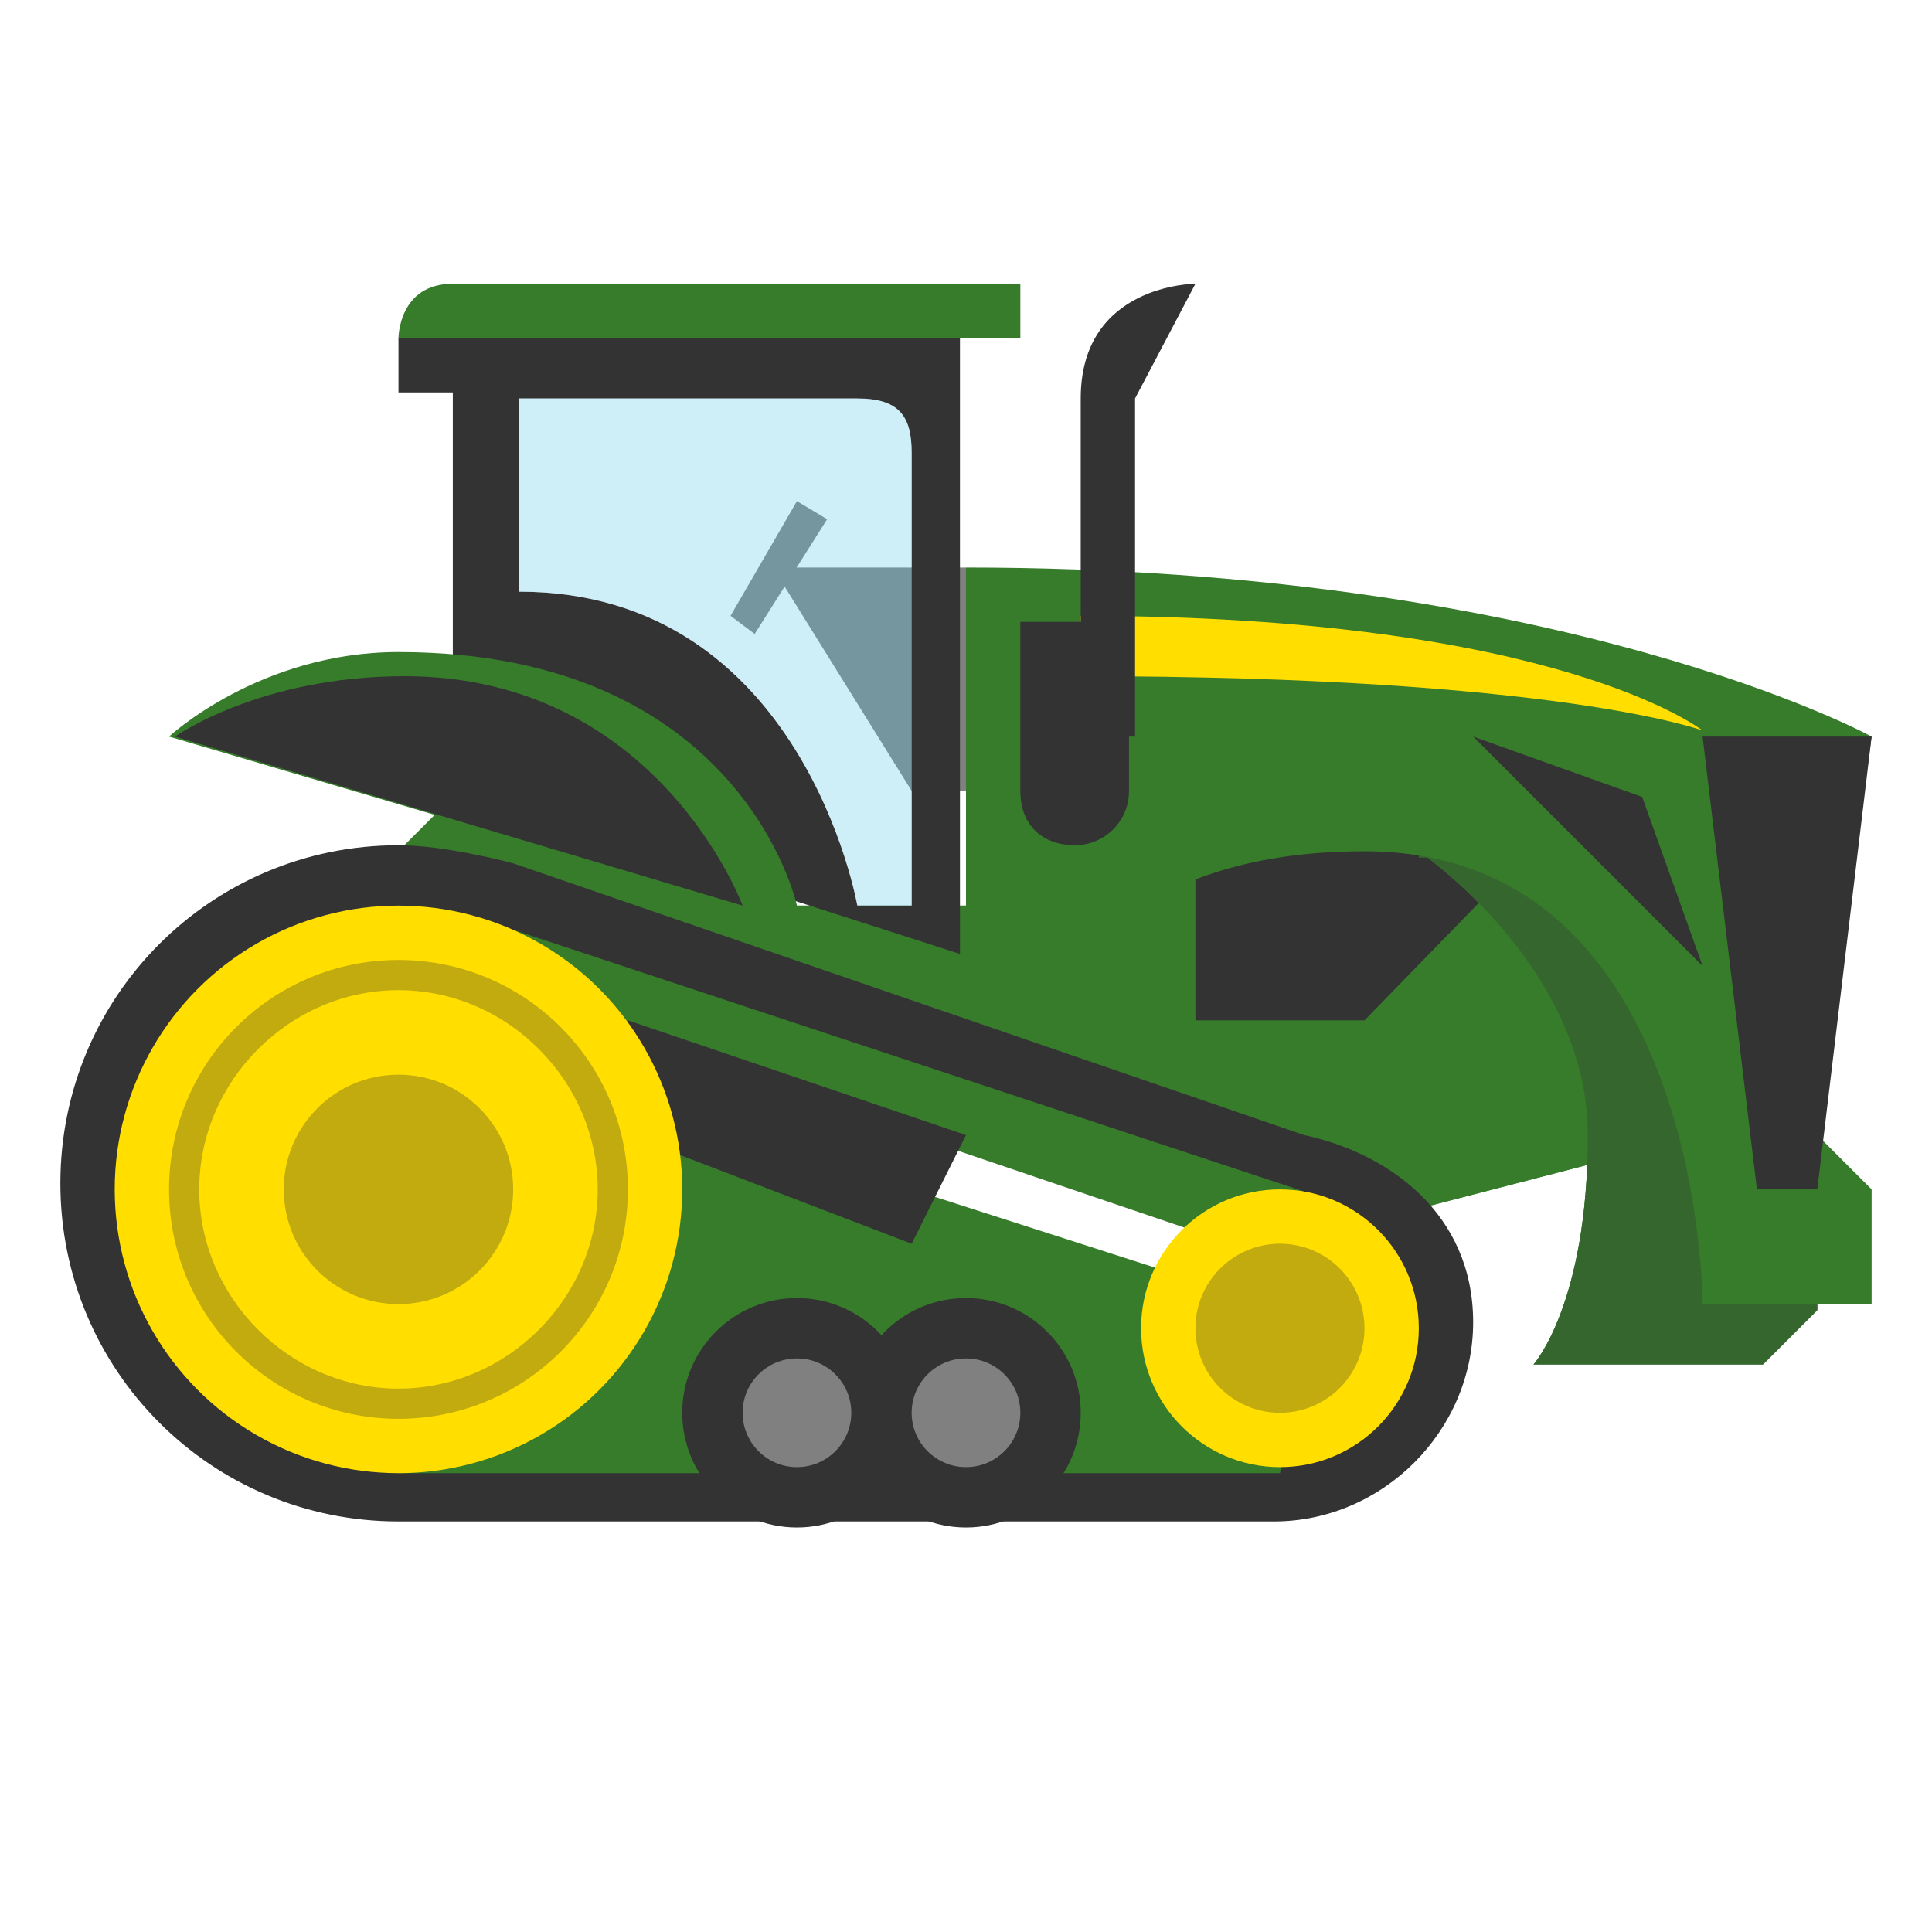 <svg data-icon-name="TractorTrack" xmlns="http://www.w3.org/2000/svg" xml:space="preserve" viewBox="0 0 32 32" class="tractor-track" style="background-image: none; background-position: 0% 0%; display: inline; fill: rgb(51, 51, 51); height: 32px; width: 32px;"><path id="tractor-track__outline" d="M6.6 26.3c-3.7 0-6.6-3-6.6-6.6 0-2.7 1.7-5.1 4-6.1l-1.5-.5c-.3-.1-.6-.4-.7-.7s0-.7.3-1c.1-.1 1.8-1.7 4.5-1.7V7.6c-.5 0-.9-.5-.9-1v-1c0-.9.7-1.9 1.9-1.9H17c.4 0 .8.3.9.6.6-.5 1.3-.6 1.9-.6.3 0 .7.2.9.5s.2.7 0 1l-.8 1.7v1.7c7.6.6 11.5 2.7 11.7 2.8.4.2.6.6.5 1l-.9 6.1.6.6c.2.2.3.4.3.7v1.9c0 .6-.4 1-1 1h-.5l-.6.6c-.2.2-.4.3-.7.3h-4c-.6 1.6-2.2 2.8-4 2.8H6.6z" class="outline" style="fill: rgb(255, 255, 255);"></path><g id="tractor-track__main_shape"><path d="M15.1 15h-.9s-.9-5.2-5.6-5.2V6.6h5.6c.7 0 .9.3.9.9z" class="quinary" style="fill: rgb(255, 255, 255);"></path><path d="M6.6 14.1v10.3l21.6-5.6v-4.7H16v.9h-2.8l-4.7-2.8z" class="primary" style="fill: rgb(54, 124, 43);"></path><path d="M6.6 14.1v10.3l21.6-5.6v-4.7H16v.9h-2.8l-4.7-2.8z" class="primary" style="fill: rgb(54, 124, 43);"></path><path d="M21.6 18.8 8.5 14.3S7.4 14 6.6 14C3.5 14 1 16.5 1 19.6s2.5 5.6 5.6 5.6h14.5c1.8 0 3.3-1.5 3.3-3.3s-1.4-2.8-2.8-3.1" class="quaternary" style="fill: rgb(51, 51, 51);"></path><path d="M6.6 24.4h14.6l.9-4.5-13.6-4.5zM16.9 4.7H7.5c-.9 0-.9.9-.9.9h10.3z" class="primary" style="fill: rgb(54, 124, 43);"></path><path d="m13.7 8.6-.5-.3-1.1 1.9.4.3z" class="tertiary" style="fill: rgb(128, 128, 128);"></path><path d="M16 9.4v3.7h-.9l-2.3-3.7z" class="tertiary" style="fill: rgb(128, 128, 128);"></path><path d="M6.6 5.6v.9h.9v5.6l5.6 2.8 2.8.9V5.6zm8.5 9.4h-.9s-.9-5.2-5.6-5.2V6.6h5.6c.7 0 .9.3.9.9zM26.3 13.1l-3.7 3.8h-2.8v-3.8z" class="quaternary" style="fill: rgb(51, 51, 51);"></path><path d="M23.5 14.1s2.8 1.9 2.8 4.7-.9 3.8-.9 3.8h3.8l.9-.9v-7.5h-6.6z" class="primary" style="fill: rgb(54, 124, 43);"></path><path d="M23.5 14.1s2.8 1.9 2.8 4.7-.9 3.8-.9 3.8h3.8l.9-.9v-7.5h-6.6z" class="primary" style="fill: rgb(54, 124, 43);"></path><path d="M23.5 14.1s2.8 1.9 2.8 4.7-.9 3.8-.9 3.8h3.8l.9-.9v-7.5h-6.6z" class="shadow" style="opacity: 0.3; fill: rgb(51, 51, 51);"></path><path d="m30.1 18.8.9.9v1.9h-2.8s0-7.5-5.6-7.5c-3.7 0-4.7 1.9-4.7 1.9H16V9.4c9.9 0 15 2.8 15 2.8z" class="primary" style="fill: rgb(54, 124, 43);"></path><path d="m28.2 16-3.8-3.8 2.8 1z" class="quaternary" style="fill: rgb(51, 51, 51);"></path><path d="M17.9 11.2c7.9 0 10.3.9 10.3.9s-2.4-1.9-10.3-1.9z" class="secondary" style="fill: rgb(255, 222, 0);"></path><path d="m31 12.2-.9 7.5h-1l-.9-7.5z" class="quaternary" style="fill: rgb(51, 51, 51);"></path><circle cx="13.2" cy="23.4" r="1.9" class="quaternary" style="fill: rgb(51, 51, 51);"></circle><circle cx="16" cy="23.4" r="1.9" class="quaternary" style="fill: rgb(51, 51, 51);"></circle><circle cx="16" cy="23.4" r=".9" class="tertiary" style="fill: rgb(128, 128, 128);"></circle><path d="m20.7 21.5-5.6-1.8v-.9l5.6 1.9z" class="quinary" style="fill: rgb(255, 255, 255);"></path><circle cx="13.2" cy="23.4" r=".9" class="tertiary" style="fill: rgb(128, 128, 128);"></circle><circle cx="21.2" cy="22" r="2.3" class="secondary" style="fill: rgb(255, 222, 0);"></circle><circle cx="21.2" cy="22" r="1.4" class="shadow" style="opacity: 0.3; fill: rgb(51, 51, 51);"></circle><path d="m10.4 18.8 4.7 1.8.9-1.8-5.6-1.9z" class="quaternary" style="fill: rgb(51, 51, 51);"></path><circle cx="6.6" cy="19.7" r="4.7" class="secondary" style="fill: rgb(255, 222, 0);"></circle><path d="M6.6 15.9c-2.1 0-3.8 1.7-3.8 3.8s1.7 3.8 3.8 3.8 3.8-1.7 3.8-3.8-1.7-3.8-3.8-3.8m0 7.1c-1.8 0-3.3-1.5-3.3-3.3s1.5-3.3 3.3-3.3 3.3 1.5 3.3 3.3S8.4 23 6.6 23" class="shadow" style="opacity: 0.3; fill: rgb(51, 51, 51);"></path><circle cx="6.6" cy="19.7" r="1.9" class="shadow" style="opacity: 0.3; fill: rgb(51, 51, 51);"></circle><path d="m2.8 12.2 9.5 2.8h.9s-.9-4.2-6.6-4.2c-2.3 0-3.8 1.4-3.8 1.4" class="primary" style="fill: rgb(54, 124, 43);"></path><path d="m2.9 12.2 9.4 2.8s-1.4-3.8-5.6-3.8c-2.4 0-3.8 1-3.8 1" class="quaternary" style="fill: rgb(51, 51, 51);"></path><path d="M15.1 15h-.9s-.9-5.2-5.6-5.2V6.6h5.6c.7 0 .9.3.9.9z" class="window" style="opacity: 0.3; fill: rgb(93, 201, 232);"></path><path d="M19.8 4.7s-1.9 0-1.9 1.9v5.6h.9V6.6z" class="quaternary" style="fill: rgb(51, 51, 51);"></path><path d="M18.8 10.3h-1.9v2.8c0 .6.4.9.9.9s.9-.4.9-.9v-2.8z" class="quaternary" style="fill: rgb(51, 51, 51);"></path></g></svg>